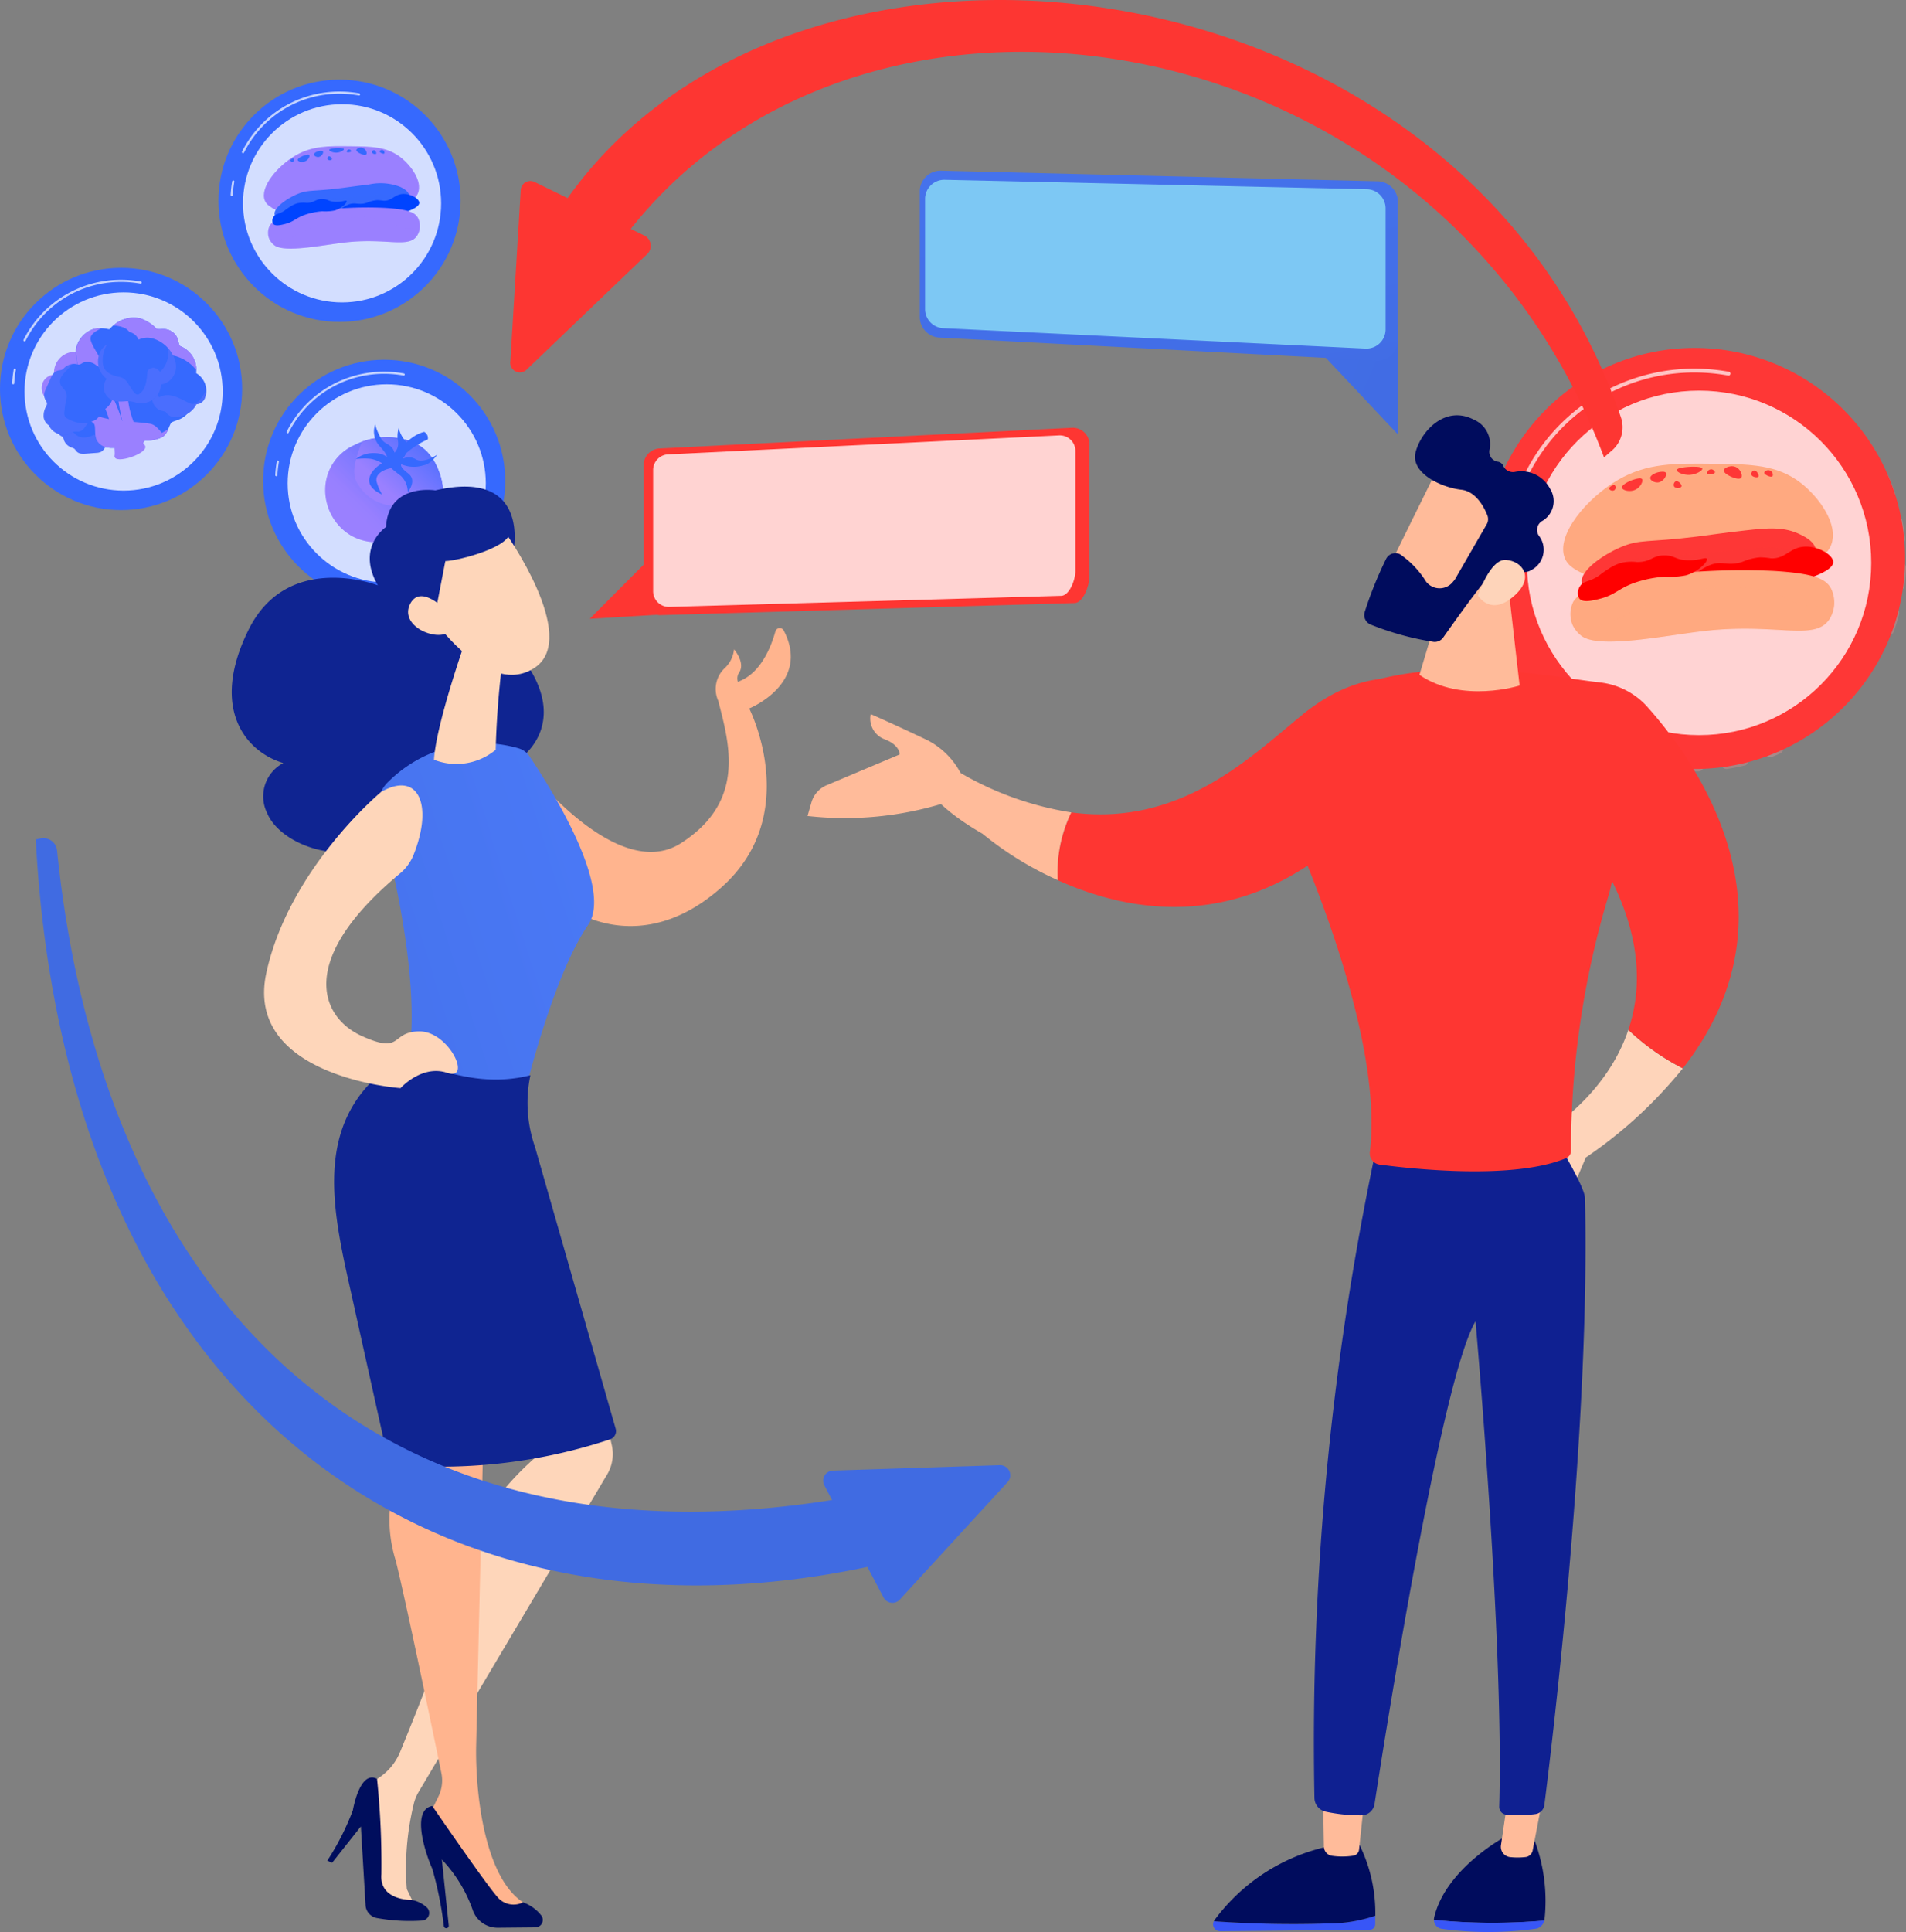 <svg xmlns="http://www.w3.org/2000/svg" xmlns:xlink="http://www.w3.org/1999/xlink" width="153.457" height="155.5" viewBox="0 0 153.457 155.5">
  <rect x="0" y="0" width="153.457" height="155.5" fill="#808080" stroke="none"/>
  <defs>
    <linearGradient id="linear-gradient" y1="0.5" x2="1" y2="0.5" gradientUnits="objectBoundingBox">
      <stop offset="0" stop-color="#febbba"/>
      <stop offset="1" stop-color="#ff928e"/>
    </linearGradient>
    <linearGradient id="linear-gradient-2" x1="0" y1="0.5" x2="1" y2="0.5" xlink:href="#linear-gradient"/>
    <linearGradient id="linear-gradient-3" x1="0" y1="0.5" x2="1" y2="0.5" xlink:href="#linear-gradient"/>
    <linearGradient id="linear-gradient-5" x1="0" y1="0.5" x2="1" y2="0.5" xlink:href="#linear-gradient"/>
    <linearGradient id="linear-gradient-6" x1="3.462" y1="-5.346" x2="2.776" y2="-3.993" gradientUnits="objectBoundingBox">
      <stop offset="0" stop-color="#ffa980"/>
      <stop offset="1" stop-color="#fe3736"/>
    </linearGradient>
    <linearGradient id="linear-gradient-7" x1="3.564" y1="-5.547" x2="2.855" y2="-4.147" xlink:href="#linear-gradient-6"/>
    <linearGradient id="linear-gradient-8" x1="-286.989" y1="0.236" x2="-287.216" y2="1.551" xlink:href="#linear-gradient-6"/>
    <linearGradient id="linear-gradient-9" x1="-318.44" y1="1.484" x2="-318.476" y2="0.181" xlink:href="#linear-gradient-6"/>
    <linearGradient id="linear-gradient-10" x1="-3774.279" y1="10.591" x2="-3774.175" y2="-1.041" xlink:href="#linear-gradient-6"/>
    <linearGradient id="linear-gradient-11" x1="-4836.817" y1="13.063" x2="-4836.684" y2="-0.573" xlink:href="#linear-gradient-6"/>
    <linearGradient id="linear-gradient-12" x1="-3034.585" y1="17.871" x2="-3034.501" y2="-0.089" xlink:href="#linear-gradient-6"/>
    <linearGradient id="linear-gradient-13" x1="-9663.915" y1="28.989" x2="-9663.647" y2="-0.607" xlink:href="#linear-gradient-6"/>
    <linearGradient id="linear-gradient-14" x1="-4284.299" y1="11.826" x2="-4284.181" y2="0.029" xlink:href="#linear-gradient-6"/>
    <linearGradient id="linear-gradient-15" x1="-10439.588" y1="21.042" x2="-10439.299" y2="-0.525" xlink:href="#linear-gradient-6"/>
    <linearGradient id="linear-gradient-16" x1="-9072.048" y1="22.199" x2="-9071.796" y2="-0.469" xlink:href="#linear-gradient-6"/>
    <linearGradient id="linear-gradient-17" x1="-11921.548" y1="22.501" x2="-11921.218" y2="-3.583" xlink:href="#linear-gradient-6"/>
    <linearGradient id="linear-gradient-18" x1="-9839.229" y1="18.92" x2="-9838.957" y2="-2.201" xlink:href="#linear-gradient-6"/>
    <linearGradient id="linear-gradient-19" x1="-330.932" y1="-0.205" x2="-330.895" y2="0.742" xlink:href="#linear-gradient-6"/>
    <linearGradient id="linear-gradient-20" x1="-339.507" y1="-0.261" x2="-339.479" y2="0.744" xlink:href="#linear-gradient-6"/>
    <linearGradient id="linear-gradient-21" x1="-265.151" y1="190.678" x2="-265.078" y2="192.542" xlink:href="#linear-gradient-6"/>
    <linearGradient id="linear-gradient-22" x1="-265.308" y1="250.487" x2="-265.234" y2="252.939" xlink:href="#linear-gradient-6"/>
    <linearGradient id="linear-gradient-23" x1="15.344" y1="-35.694" x2="10.018" y2="-22.546" gradientUnits="objectBoundingBox">
      <stop offset="0" stop-color="#ffbb9a"/>
      <stop offset="1" stop-color="#fe3632"/>
    </linearGradient>
    <linearGradient id="linear-gradient-24" x1="3.46" y1="-9.529" x2="2.302" y2="-5.602" xlink:href="#linear-gradient-23"/>
    <linearGradient id="linear-gradient-25" x1="3.96" y1="-6.328" x2="3.274" y2="-4.974" gradientUnits="objectBoundingBox">
      <stop offset="0" stop-color="#9a80ff"/>
      <stop offset="1" stop-color="#3669fe"/>
    </linearGradient>
    <linearGradient id="linear-gradient-26" x1="4.079" y1="-6.563" x2="3.369" y2="-5.163" xlink:href="#linear-gradient-25"/>
    <linearGradient id="linear-gradient-27" x1="-14.355" y1="333.375" x2="-13.358" y2="333.375" xlink:href="#linear-gradient-25"/>
    <linearGradient id="linear-gradient-28" x1="1500.629" y1="1512.272" x2="1500.731" y2="1513.728" xlink:href="#linear-gradient-25"/>
    <linearGradient id="linear-gradient-29" x1="1326.251" y1="992.237" x2="1327.486" y2="995.03" xlink:href="#linear-gradient-25"/>
    <linearGradient id="linear-gradient-30" x1="-7.598" y1="144.249" x2="-6.628" y2="144.249" xlink:href="#linear-gradient-25"/>
    <linearGradient id="linear-gradient-31" x1="1186.556" y1="1319.293" x2="1187.593" y2="1319.293" xlink:href="#linear-gradient-25"/>
    <linearGradient id="linear-gradient-32" x1="961.139" y1="580.283" x2="962.397" y2="580.283" xlink:href="#linear-gradient-25"/>
    <linearGradient id="linear-gradient-33" x1="1869.726" y1="696.685" x2="1875.867" y2="694.8" xlink:href="#linear-gradient-25"/>
    <linearGradient id="linear-gradient-34" x1="-17.352" y1="351.516" x2="-16.345" y2="351.516" xlink:href="#linear-gradient-25"/>
    <linearGradient id="linear-gradient-35" x1="1719.041" y1="1917.129" x2="1719.896" y2="1917.129" xlink:href="#linear-gradient-25"/>
    <linearGradient id="linear-gradient-36" x1="-14.202" y1="257.32" x2="-13.229" y2="257.32" xlink:href="#linear-gradient-25"/>
    <linearGradient id="linear-gradient-37" x1="2220.342" y1="981.007" x2="2221.752" y2="981.007" xlink:href="#linear-gradient-25"/>
    <linearGradient id="linear-gradient-38" x1="-12.804" y1="262.775" x2="-11.801" y2="262.775" xlink:href="#linear-gradient-25"/>
    <linearGradient id="linear-gradient-39" x1="1263.865" y1="1170.568" x2="1264.786" y2="1170.568" xlink:href="#linear-gradient-25"/>
    <linearGradient id="linear-gradient-40" x1="3202.504" y1="4495.504" x2="3202.469" y2="4499.875" xlink:href="#linear-gradient-25"/>
    <linearGradient id="linear-gradient-41" x1="3.462" y1="-5.346" x2="2.776" y2="-3.993" xlink:href="#linear-gradient-25"/>
    <linearGradient id="linear-gradient-42" x1="3.564" y1="-5.547" x2="2.855" y2="-4.147" xlink:href="#linear-gradient-25"/>
    <linearGradient id="linear-gradient-43" x1="-499.246" y1="0.236" x2="-499.473" y2="1.551" xlink:href="#linear-gradient-25"/>
    <linearGradient id="linear-gradient-44" x1="-553.793" y1="1.484" x2="-553.828" y2="0.18" xlink:href="#linear-gradient-25"/>
    <linearGradient id="linear-gradient-45" x1="-6564.637" y1="10.6" x2="-6564.533" y2="-1.042" xlink:href="#linear-gradient-25"/>
    <linearGradient id="linear-gradient-46" x1="-8406.885" y1="13.061" x2="-8406.751" y2="-0.574" xlink:href="#linear-gradient-25"/>
    <linearGradient id="linear-gradient-47" x1="-5272.824" y1="17.879" x2="-5272.74" y2="-0.088" xlink:href="#linear-gradient-25"/>
    <linearGradient id="linear-gradient-48" x1="-16761.428" y1="28.928" x2="-16761.16" y2="-0.604" xlink:href="#linear-gradient-25"/>
    <linearGradient id="linear-gradient-49" x1="-7454.887" y1="11.831" x2="-7454.768" y2="0.029" xlink:href="#linear-gradient-25"/>
    <linearGradient id="linear-gradient-50" x1="-18201.156" y1="21.025" x2="-18200.867" y2="-0.525" xlink:href="#linear-gradient-25"/>
    <linearGradient id="linear-gradient-51" x1="-15746.802" y1="22.259" x2="-15746.551" y2="-0.472" xlink:href="#linear-gradient-25"/>
    <linearGradient id="linear-gradient-52" x1="-20697.082" y1="22.514" x2="-20696.752" y2="-3.587" xlink:href="#linear-gradient-25"/>
    <linearGradient id="linear-gradient-53" x1="-17129.305" y1="18.919" x2="-17129.031" y2="-2.2" xlink:href="#linear-gradient-25"/>
    <linearGradient id="linear-gradient-54" x1="-575.529" y1="-0.205" x2="-575.493" y2="0.742" xlink:href="#linear-gradient-25"/>
    <linearGradient id="linear-gradient-55" x1="-590.349" y1="-0.261" x2="-590.321" y2="0.744" xlink:href="#linear-gradient-25"/>
    <linearGradient id="linear-gradient-56" x1="-461.372" y1="334.496" x2="-461.299" y2="336.36" xlink:href="#linear-gradient-25"/>
    <linearGradient id="linear-gradient-57" x1="-461.705" y1="439.658" x2="-461.631" y2="442.11" xlink:href="#linear-gradient-25"/>
    <linearGradient id="linear-gradient-58" x1="3.89" y1="-6.192" x2="3.205" y2="-4.838" xlink:href="#linear-gradient-25"/>
    <linearGradient id="linear-gradient-59" x1="4.007" y1="-6.422" x2="3.298" y2="-5.022" xlink:href="#linear-gradient-25"/>
    <linearGradient id="linear-gradient-60" x1="0.342" y1="0.665" x2="1.168" y2="-0.105" xlink:href="#linear-gradient-25"/>
    <linearGradient id="linear-gradient-61" x1="0.294" y1="0.71" x2="0.907" y2="0.142" xlink:href="#linear-gradient-25"/>
    <linearGradient id="linear-gradient-62" x1="0.386" y1="0.647" x2="1.092" y2="-0.008" xlink:href="#linear-gradient-25"/>
    <linearGradient id="linear-gradient-63" x1="108.558" y1="-68.536" x2="108.112" y2="-67.734" xlink:href="#linear-gradient-25"/>
    <linearGradient id="linear-gradient-64" x1="240.672" y1="-151.025" x2="240.672" y2="-148.199" xlink:href="#linear-gradient-25"/>
    <linearGradient id="linear-gradient-65" x1="1031.278" y1="-5.808" x2="1032.285" y2="-5.808" gradientUnits="objectBoundingBox">
      <stop offset="0" stop-color="#fed4ba"/>
      <stop offset="1" stop-color="#ffbb9a"/>
    </linearGradient>
    <linearGradient id="linear-gradient-66" x1="1370.492" y1="-10.649" x2="1371.495" y2="-10.649" gradientUnits="objectBoundingBox">
      <stop offset="0" stop-color="#000c5d"/>
      <stop offset="1" stop-color="#0f2091"/>
    </linearGradient>
    <linearGradient id="linear-gradient-67" x1="1392.127" y1="-93.977" x2="1388.43" y2="-67.869" gradientUnits="objectBoundingBox">
      <stop offset="0" stop-color="#5382ff"/>
      <stop offset="1" stop-color="#3856f7"/>
    </linearGradient>
    <linearGradient id="linear-gradient-68" x1="3689.72" y1="-17.656" x2="3689.204" y2="-14.445" xlink:href="#linear-gradient-65"/>
    <linearGradient id="linear-gradient-69" x1="949.508" y1="-68.473" x2="946.991" y2="-47.714" xlink:href="#linear-gradient-67"/>
    <linearGradient id="linear-gradient-70" x1="952.51" y1="-11.926" x2="953.51" y2="-11.926" xlink:href="#linear-gradient-66"/>
    <linearGradient id="linear-gradient-71" x1="3680.591" y1="-14.809" x2="3680.078" y2="-12.034" xlink:href="#linear-gradient-65"/>
    <linearGradient id="linear-gradient-72" x1="566.743" y1="-1.738" x2="564.22" y2="-0.189" xlink:href="#linear-gradient-66"/>
    <linearGradient id="linear-gradient-73" x1="301.997" y1="-13.878" x2="300.904" y2="-12.411" xlink:href="#linear-gradient-23"/>
    <linearGradient id="linear-gradient-74" x1="1531.814" y1="-9.108" x2="1530.998" y2="-5.905" xlink:href="#linear-gradient-65"/>
    <linearGradient id="linear-gradient-75" x1="843.401" y1="373.54" x2="842.32" y2="374.821" xlink:href="#linear-gradient-65"/>
    <linearGradient id="linear-gradient-76" x1="597.185" y1="247.504" x2="598.1" y2="247.504" xlink:href="#linear-gradient-66"/>
    <linearGradient id="linear-gradient-77" x1="2398.53" y1="1237.595" x2="2401.003" y2="1234.957" xlink:href="#linear-gradient-65"/>
    <linearGradient id="linear-gradient-78" x1="64.647" y1="-12.906" x2="37.144" y2="-7.162" xlink:href="#linear-gradient-23"/>
    <linearGradient id="linear-gradient-79" x1="2498.905" y1="-16.945" x2="2497.969" y2="-15.265" xlink:href="#linear-gradient-66"/>
    <linearGradient id="linear-gradient-80" x1="387.427" y1="-30.17" x2="386.028" y2="-26.951" xlink:href="#linear-gradient-23"/>
    <linearGradient id="linear-gradient-81" x1="894.697" y1="-9.083" x2="891.483" y2="-4.165" xlink:href="#linear-gradient-65"/>
    <linearGradient id="linear-gradient-82" x1="897.736" y1="-10.544" x2="894.515" y2="-4.376" xlink:href="#linear-gradient-65"/>
    <linearGradient id="linear-gradient-83" x1="-12.669" y1="-7.682" x2="1.792" y2="0.974" gradientUnits="objectBoundingBox">
      <stop offset="0" stop-color="#4f7fff"/>
      <stop offset="1" stop-color="#406be2"/>
    </linearGradient>
    <linearGradient id="linear-gradient-84" x1="-1.262" y1="-3.335" x2="1.039" y2="1.632" xlink:href="#linear-gradient-83"/>
    <linearGradient id="linear-gradient-85" x1="28.69" y1="-55.548" x2="27.597" y2="-54.346" gradientUnits="objectBoundingBox">
      <stop offset="0" stop-color="#fed6ba"/>
      <stop offset="1" stop-color="#ffb48e"/>
    </linearGradient>
    <linearGradient id="linear-gradient-86" x1="87.316" y1="-46.848" x2="86.704" y2="-46.228" gradientUnits="objectBoundingBox">
      <stop offset="0" stop-color="#000e5d"/>
      <stop offset="1" stop-color="#0f2491"/>
    </linearGradient>
    <linearGradient id="linear-gradient-87" x1="1.975" y1="-0.37" x2="-1.314" y2="1.446" xlink:href="#linear-gradient-83"/>
    <linearGradient id="linear-gradient-88" x1="385.748" y1="-139.058" x2="385.972" y2="-139.968" xlink:href="#linear-gradient-85"/>
    <linearGradient id="linear-gradient-89" x1="221.924" y1="-118.358" x2="223.133" y2="-117.194" xlink:href="#linear-gradient-85"/>
    <linearGradient id="linear-gradient-90" x1="265.673" y1="-144.634" x2="263.792" y2="-142.729" xlink:href="#linear-gradient-86"/>
    <linearGradient id="linear-gradient-91" x1="620.887" y1="-441.872" x2="624.262" y2="-437.552" xlink:href="#linear-gradient-85"/>
    <linearGradient id="linear-gradient-92" x1="1.496" y1="-1.235" x2="2.897" y2="-2.371" xlink:href="#linear-gradient-85"/>
    <linearGradient id="linear-gradient-93" x1="4.748" y1="-8.991" x2="5.743" y2="-8.991" xlink:href="#linear-gradient-86"/>
    <linearGradient id="linear-gradient-94" x1="5.55" y1="-2.314" x2="1.653" y2="-1.983" xlink:href="#linear-gradient-85"/>
    <linearGradient id="linear-gradient-95" x1="3.976" y1="-10.634" x2="4.968" y2="-10.634" xlink:href="#linear-gradient-86"/>
    <linearGradient id="linear-gradient-96" x1="2.612" y1="-3.33" x2="1.585" y2="-1.753" xlink:href="#linear-gradient-86"/>
    <linearGradient id="linear-gradient-97" x1="37.679" y1="-53.48" x2="40.649" y2="-55.657" xlink:href="#linear-gradient-85"/>
    <linearGradient id="linear-gradient-98" x1="42.635" y1="3.667" x2="41.318" y2="1.152" xlink:href="#linear-gradient-83"/>
    <linearGradient id="linear-gradient-99" x1="196.225" y1="14.724" x2="190.058" y2="1.067" xlink:href="#linear-gradient-83"/>
  </defs>
  <g id="Grupo_55483" data-name="Grupo 55483" transform="translate(1264.899 -33.52)">
    <g id="Grupo_55274" data-name="Grupo 55274" transform="translate(-1145.402 61.522)">
      <g id="Grupo_55273" data-name="Grupo 55273">
        <g id="Grupo_55268" data-name="Grupo 55268" transform="translate(10.621 0.138)" opacity="0.3">
          <path id="Trazado_104835" data-name="Trazado 104835" d="M-1162.787,74.069a.426.426,0,0,1-.257-.544c.153-.429.291-.871.408-1.314a.424.424,0,0,1,.512-.3l.008,0a.424.424,0,0,1,.3.52c-.123.465-.267.932-.429,1.383a.425.425,0,0,1-.5.27Zm.572-4.053c.055-.456.091-.916.107-1.372a.425.425,0,0,1,.44-.409.422.422,0,0,1,.41.44c-.016.48-.054.964-.114,1.444a.425.425,0,0,1-.473.369l-.049-.008A.424.424,0,0,1-1162.215,70.016Zm.034-3.606c-.048-.456-.115-.913-.2-1.362a.426.426,0,0,1,.338-.5.426.426,0,0,1,.5.337c.091.473.162.956.211,1.434a.426.426,0,0,1-.379.467.432.432,0,0,1-.144-.01A.423.423,0,0,1-1162.181,66.41Zm-.774-3.522c-.149-.433-.317-.865-.5-1.282a.426.426,0,0,1,.218-.561.425.425,0,0,1,.561.219c.194.44.369.894.526,1.35a.424.424,0,0,1-.265.539.414.414,0,0,1-.237.011A.422.422,0,0,1-1162.955,62.887Zm-1.54-3.262c-.24-.389-.5-.772-.771-1.14a.424.424,0,0,1,.088-.595.424.424,0,0,1,.595.088c.286.389.559.791.812,1.2a.424.424,0,0,1-.139.584.417.417,0,0,1-.323.051A.422.422,0,0,1-1164.5,59.626Zm-2.222-2.841c-.32-.326-.657-.643-1-.94a.425.425,0,0,1-.045-.6.425.425,0,0,1,.6-.045c.365.313.72.646,1.057.99a.426.426,0,0,1-.007.6.423.423,0,0,1-.4.109A.413.413,0,0,1-1166.718,56.784Zm-15-4.885a.425.425,0,0,1,.338-.5c.472-.09.955-.16,1.434-.208a.424.424,0,0,1,.465.379.423.423,0,0,1-.379.465c-.455.046-.913.114-1.362.2a.422.422,0,0,1-.179,0A.425.425,0,0,1-1181.719,51.9Zm12.206,2.609c-.384-.246-.784-.48-1.188-.692a.426.426,0,0,1-.177-.574.425.425,0,0,1,.574-.177c.425.224.846.468,1.25.729a.423.423,0,0,1,.128.587.425.425,0,0,1-.457.184A.46.46,0,0,1-1169.513,54.509Zm-8.522-2.98a.426.426,0,0,1,.441-.409c.48.019.966.058,1.444.117a.425.425,0,0,1,.37.475.426.426,0,0,1-.475.369c-.454-.056-.914-.094-1.372-.112a.371.371,0,0,1-.085-.011A.424.424,0,0,1-1178.035,51.528Zm5.289,1.386c-.429-.154-.872-.293-1.313-.409a.426.426,0,0,1-.3-.52.426.426,0,0,1,.512-.3l.008,0c.465.125.931.269,1.383.432a.425.425,0,0,1,.256.544.423.423,0,0,1-.5.269Z" transform="translate(1184.597 -51.119)" fill="url(#linear-gradient)"/>
          <path id="Trazado_104836" data-name="Trazado 104836" d="M-1183.2,52.729a.43.43,0,0,0,.253-.016c.2-.08.414-.155.622-.227a.425.425,0,0,0,.265-.539.425.425,0,0,0-.539-.265c-.219.075-.44.155-.656.238a.427.427,0,0,0-.243.55A.427.427,0,0,0-1183.2,52.729Z" transform="translate(1183.522 -50.795)" fill="url(#linear-gradient-2)"/>
        </g>
        <g id="Grupo_55269" data-name="Grupo 55269" transform="translate(0.025 9.63)" opacity="0.3">
          <path id="Trazado_104837" data-name="Trazado 104837" d="M-1189.013,58.513a.425.425,0,0,0,.492-.248c.085-.2.174-.406.269-.6a.427.427,0,0,0-.2-.566.424.424,0,0,0-.565.2c-.1.209-.193.424-.283.636a.425.425,0,0,0,.227.556A.338.338,0,0,0-1189.013,58.513Z" transform="translate(1190.635 -57.055)" fill="url(#linear-gradient-3)"/>
          <path id="Trazado_104838" data-name="Trazado 104838" d="M-1178.016,79.759a.424.424,0,0,1-.286-.528.423.423,0,0,1,.528-.286c.429.126.87.237,1.314.329a.427.427,0,0,1,.329.5.426.426,0,0,1-.5.329c-.193-.04-.385-.083-.574-.13C-1177.479,79.911-1177.751,79.839-1178.016,79.759Zm3.283.211a.424.424,0,0,1,.453-.393c.449.03.9.043,1.354.037a.425.425,0,0,1,.432.419.426.426,0,0,1-.419.432c-.473.006-.953-.006-1.426-.04a.341.341,0,0,1-.07-.011A.424.424,0,0,1-1174.734,79.97Zm-5.452-1.019c-.43-.2-.859-.411-1.273-.641a.425.425,0,0,1-.163-.579.425.425,0,0,1,.579-.163c.392.219.8.424,1.207.609a.424.424,0,0,1,.213.563.424.424,0,0,1-.488.237A.521.521,0,0,1-1180.186,78.952Zm9.095.964a.426.426,0,0,1,.357-.484c.445-.067.892-.155,1.329-.261a.422.422,0,0,1,.512.313.425.425,0,0,1-.313.513c-.459.11-.931.2-1.4.275a.438.438,0,0,1-.165-.008A.426.426,0,0,1-1171.091,79.916Zm-12.3-2.87c-.377-.286-.747-.59-1.1-.907a.425.425,0,0,1-.033-.6.425.425,0,0,1,.6-.034c.334.3.686.59,1.044.86a.428.428,0,0,1,.083.6.427.427,0,0,1-.44.157A.46.46,0,0,1-1183.4,77.046Zm-2.715-2.565c-.305-.361-.6-.74-.876-1.126a.425.425,0,0,1,.1-.592.423.423,0,0,1,.593.1c.261.365.541.724.833,1.068a.424.424,0,0,1-.05.6.428.428,0,0,1-.376.09A.431.431,0,0,1-1186.11,74.481Zm-2.09-3.1c-.221-.421-.427-.854-.611-1.289a.425.425,0,0,1,.225-.556.423.423,0,0,1,.556.225c.176.413.371.825.58,1.223a.425.425,0,0,1-.178.574.427.427,0,0,1-.3.037A.424.424,0,0,1-1188.2,71.385Zm-1.365-3.478c-.125-.459-.23-.926-.313-1.393a.423.423,0,0,1,.342-.492.425.425,0,0,1,.494.342c.08.441.179.886.3,1.321a.426.426,0,0,1-.3.521.43.43,0,0,1-.211,0A.424.424,0,0,1-1189.565,67.908Zm-.569-3.7c-.019-.473-.019-.951,0-1.425a.426.426,0,0,1,.443-.408.427.427,0,0,1,.406.443c-.019.451-.019.905,0,1.354a.425.425,0,0,1-.406.441.409.409,0,0,1-.118-.011A.425.425,0,0,1-1190.135,64.212Zm.257-3.726c.061-.344.134-.688.216-1.027.031-.122.061-.243.093-.365a.421.421,0,0,1,.521-.3.425.425,0,0,1,.3.52c-.031.115-.061.23-.088.347-.078.321-.149.649-.206.975a.426.426,0,0,1-.494.342l-.025,0A.425.425,0,0,1-1189.877,60.487Z" transform="translate(1190.149 -56.022)" fill="url(#linear-gradient)"/>
          <path id="Trazado_104839" data-name="Trazado 104839" d="M-1175.7,72.034a.423.423,0,0,0,.254-.018c.214-.085.432-.174.644-.267a.427.427,0,0,0,.218-.561.427.427,0,0,0-.561-.217c-.2.09-.408.174-.611.254a.426.426,0,0,0-.24.552A.427.427,0,0,0-1175.7,72.034Z" transform="translate(1198.608 -48.742)" fill="url(#linear-gradient-5)"/>
        </g>
        <g id="Grupo_55272" data-name="Grupo 55272">
          <circle id="Elipse_4204" data-name="Elipse 4204" cx="16.942" cy="16.942" r="16.942" fill="url(#linear-gradient-6)"/>
          <circle id="Elipse_4205" data-name="Elipse 4205" cx="16.378" cy="16.378" r="16.378" transform="translate(0.563 0.563)" fill="url(#linear-gradient-7)"/>
          <path id="Trazado_104840" data-name="Trazado 104840" d="M-1188.953,62.05h-.01a.155.155,0,0,1-.146-.163,15.422,15.422,0,0,1,.221-1.919.157.157,0,0,1,.181-.125.155.155,0,0,1,.125.181,15.388,15.388,0,0,0-.217,1.879A.153.153,0,0,1-1188.953,62.05Z" transform="translate(1190.797 -45.756)" fill="#fff" opacity="0.7"/>
          <path id="Trazado_104841" data-name="Trazado 104841" d="M-1187.957,60.7a.156.156,0,0,1-.07-.016.157.157,0,0,1-.069-.209,15.214,15.214,0,0,1,13.644-8.4,15.383,15.383,0,0,1,2.755.249.153.153,0,0,1,.125.179.152.152,0,0,1-.179.125,15.091,15.091,0,0,0-2.7-.243,14.9,14.9,0,0,0-13.367,8.231A.157.157,0,0,1-1187.957,60.7Z" transform="translate(1191.393 -50.408)" fill="#fff" opacity="0.7"/>
          <circle id="Elipse_4206" data-name="Elipse 4206" cx="13.862" cy="13.862" r="13.862" transform="translate(3.436 3.436)" fill="#fff" opacity="0.78"/>
          <g id="Grupo_55271" data-name="Grupo 55271" transform="translate(6.355 9.309)">
            <path id="Trazado_104842" data-name="Trazado 104842" d="M-1183.483,66.094c-1.682-.544-2.314-.991-2.575-1.636-.745-1.853,1.78-4.848,4.31-6.309,2.326-1.345,4.536-1.319,7.635-1.284,3,.034,5.158.059,7.082,1.564,1.444,1.13,3.046,3.323,2.423,4.96-.355.927-1.326,1.417-3.587,2.08C-1177.034,68.059-1182.321,66.47-1183.483,66.094Z" transform="translate(1186.19 -56.854)" fill="url(#linear-gradient-8)"/>
            <path id="Trazado_104843" data-name="Trazado 104843" d="M-1180.243,60.681c-4.391.437-5.376,1.8-5.286,3.028a8.883,8.883,0,0,0,1.654.678c1.162.376,6.448,1.965,15.287-.625a13.205,13.205,0,0,0,2.421-.894C-1164.519,58.1-1172.729,59.932-1180.243,60.681Z" transform="translate(1186.583 -55.147)" fill="url(#linear-gradient-9)"/>
            <path id="Trazado_104844" data-name="Trazado 104844" d="M-1182.221,57.679c-.443.123-1.057.448-1.007.678.047.213.66.371,1.1.149.392-.2.638-.686.518-.846C-1181.7,57.532-1182.018,57.621-1182.221,57.679Z" transform="translate(1187.962 -56.411)" fill="url(#linear-gradient-10)"/>
            <path id="Trazado_104845" data-name="Trazado 104845" d="M-1181.037,57.281c-.339.048-.787.267-.769.5.015.193.349.376.635.345.434-.046.74-.584.635-.769C-1180.615,57.221-1180.923,57.265-1181.037,57.281Z" transform="translate(1188.816 -56.61)" fill="url(#linear-gradient-11)"/>
            <path id="Trazado_104846" data-name="Trazado 104846" d="M-1179.568,57.029c-.2.016-.888.075-.9.249s.534.424,1.071.387c.515-.035,1.017-.345.985-.5C-1178.453,56.978-1179.225,57-1179.568,57.029Z" transform="translate(1189.615 -56.761)" fill="url(#linear-gradient-12)"/>
            <path id="Trazado_104847" data-name="Trazado 104847" d="M-1178.577,57.143c-.232-.026-.406.237-.366.326.056.126.6.078.638-.074C-1178.281,57.307-1178.42,57.16-1178.577,57.143Z" transform="translate(1190.527 -56.683)" fill="url(#linear-gradient-13)"/>
            <path id="Trazado_104848" data-name="Trazado 104848" d="M-1177.007,57.12c-.44-.305-1.068-.021-1.1.192-.04.312,1.161.867,1.4.616C-1176.561,57.782-1176.7,57.334-1177.007,57.12Z" transform="translate(1191.033 -56.775)" fill="url(#linear-gradient-14)"/>
            <path id="Trazado_104849" data-name="Trazado 104849" d="M-1176.488,57.2a.3.3,0,0,0-.232.307c.038.217.494.3.577.193S-1176.269,57.178-1176.488,57.2Z" transform="translate(1191.861 -56.647)" fill="url(#linear-gradient-15)"/>
            <path id="Trazado_104850" data-name="Trazado 104850" d="M-1175.6,57.213c-.217-.093-.456.064-.462.173-.008.171.536.409.654.289C-1175.329,57.595-1175.375,57.307-1175.6,57.213Z" transform="translate(1192.257 -56.657)" fill="url(#linear-gradient-16)"/>
            <path id="Trazado_104851" data-name="Trazado 104851" d="M-1183.874,58.225c-.021-.136.339-.358.462-.27a.277.277,0,0,1-.038.385A.3.3,0,0,1-1183.874,58.225Z" transform="translate(1187.577 -56.207)" fill="url(#linear-gradient-17)"/>
            <path id="Trazado_104852" data-name="Trazado 104852" d="M-1180.458,57.747a.33.33,0,0,0-.134.422.411.411,0,0,0,.6,0C-1179.938,58.023-1180.257,57.673-1180.458,57.747Z" transform="translate(1189.524 -56.326)" fill="url(#linear-gradient-18)"/>
            <path id="Trazado_104853" data-name="Trazado 104853" d="M-1183.469,65.413c-.643-.13-1.623-.353-1.767-.932-.216-.871,1.556-2.186,3.12-2.856s2.136-.357,6.127-.852c1.21-.15,1.94-.275,3.882-.494,1.887-.213,3.161-.313,4.458.329.411.2,1.148.582,1.233,1.207.1.742-.777,1.418-1.194,1.733C-1171,66.1-1178.243,66.465-1183.469,65.413Z" transform="translate(1186.75 -54.9)" fill="url(#linear-gradient-19)"/>
            <path id="Trazado_104854" data-name="Trazado 104854" d="M-1183.217,64.833c-.627-.093-1.583-.251-1.722-.662-.211-.619,1.517-1.551,3.04-2.026s2.084-.253,5.974-.6c1.18-.106,1.89-.2,3.785-.35a9.955,9.955,0,0,1,4.344.233c.4.144,1.121.413,1.2.855.1.528-.756,1.007-1.164,1.231C-1171.064,65.321-1178.123,65.579-1183.217,64.833Z" transform="translate(1186.928 -54.326)" opacity="0.3" fill="url(#linear-gradient-20)" style="mix-blend-mode: multiply;isolation: isolate"/>
            <path id="Trazado_104855" data-name="Trazado 104855" d="M-1179.526,63.491c-.043-.4.841-.838,1.172-.972,1-.4,1.349.133,2.595-.257a4.539,4.539,0,0,1,1.422-.365,5.54,5.54,0,0,1,.865.077c1.082.069,1.463-.716,2.422-.9,1.182-.23,2.6.571,2.614,1.191.013.576-1.186,1.036-1.93,1.314C-1174.48,65.112-1179.429,64.415-1179.526,63.491Z" transform="translate(1190.18 -54.354)" fill="red"/>
            <path id="Trazado_104856" data-name="Trazado 104856" d="M-1184.923,67.514a2.449,2.449,0,0,1-.718-.871,2.246,2.246,0,0,1,.059-1.908,3,3,0,0,1,2.141-1.247,50.062,50.062,0,0,1,7.024-1.086,54.811,54.811,0,0,1,7.05-.118c3.06.2,4.071.59,4.515,1.382a2.546,2.546,0,0,1-.1,2.472c-1.167,1.834-4.188.326-9.936.958C-1178.067,67.444-1183.462,68.6-1184.923,67.514Z" transform="translate(1186.408 -53.644)" fill="url(#linear-gradient-21)"/>
            <path id="Trazado_104857" data-name="Trazado 104857" d="M-1182.729,62.4a10.08,10.08,0,0,0-1.033.71c-.855.558-1.214.379-1.5.825a.952.952,0,0,0-.077,1c.27.349.983.192,1.5.07,1.412-.326,1.594-.852,2.974-1.337a9.627,9.627,0,0,1,2.4-.483,6.58,6.58,0,0,0,1.749-.115c1.015-.312,1.76-1.118,1.653-1.326-.085-.163-.62.166-1.615.115-.929-.048-.948-.361-1.73-.385-1.063-.03-1.1.547-2.29.531a3.675,3.675,0,0,0-1.349.091A3.763,3.763,0,0,0-1182.729,62.4Z" transform="translate(1186.633 -54.086)" fill="red"/>
            <g id="Grupo_55270" data-name="Grupo 55270" transform="translate(0.595 9.95)" opacity="0.3" style="mix-blend-mode: multiply;isolation: isolate">
              <path id="Trazado_104858" data-name="Trazado 104858" d="M-1166.5,64.6a4.632,4.632,0,0,1-1.912-.633c-2.736-1.458-7.5-.948-10.595.216-2.72,1.022-3.625,2.344-5.457,1.908a3.872,3.872,0,0,1-1.358-.636,2.172,2.172,0,0,0,.173.668,2.45,2.45,0,0,0,.718.871c1.461,1.084,6.856-.07,10.035-.419,5.748-.632,8.769.876,9.936-.958a2.529,2.529,0,0,0,.373-1.286A4.494,4.494,0,0,1-1166.5,64.6Z" transform="translate(1185.818 -63.077)" fill="url(#linear-gradient-22)"/>
            </g>
          </g>
        </g>
      </g>
    </g>
    <g id="Grupo_55275" data-name="Grupo 55275" transform="translate(-1217.417 67.938)">
      <path id="Trazado_104859" data-name="Trazado 104859" d="M-1230.713,61.846l-4.49,4.506,7.8-.467Z" transform="translate(1235.203 -50.972)" fill="url(#linear-gradient-23)"/>
      <path id="Trazado_104860" data-name="Trazado 104860" d="M-1197.817,69.159l-33.367.974a1.36,1.36,0,0,1-1.308-1.407v-10.6a1.366,1.366,0,0,1,1.247-1.405l33.285-1.671a1.354,1.354,0,0,1,1.367,1.405V66.976C-1196.592,67.753-1197.1,69.159-1197.817,69.159Z" transform="translate(1236.827 -55.045)" fill="url(#linear-gradient-24)"/>
      <path id="Trazado_104861" data-name="Trazado 104861" d="M-1199.179,68.347l-31.594.892a1.264,1.264,0,0,1-1.238-1.289v-9.7a1.266,1.266,0,0,1,1.18-1.286l31.517-1.529a1.26,1.26,0,0,1,1.3,1.286V66.35C-1198.018,67.062-1198.5,68.347-1199.179,68.347Z" transform="translate(1237.115 -54.814)" fill="#fff" opacity="0.78"/>
    </g>
    <g id="Grupo_55279" data-name="Grupo 55279" transform="translate(-1264.899 55.074)">
      <circle id="Elipse_4207" data-name="Elipse 4207" cx="9.748" cy="9.748" r="9.748" fill="url(#linear-gradient-25)"/>
      <circle id="Elipse_4208" data-name="Elipse 4208" cx="9.424" cy="9.424" r="9.424" transform="translate(0.324 0.324)" fill="url(#linear-gradient-26)"/>
      <path id="Trazado_104862" data-name="Trazado 104862" d="M-1264.2,53.341h0a.09.09,0,0,1-.085-.094,8.817,8.817,0,0,1,.128-1.1.09.09,0,0,1,.1-.072.091.091,0,0,1,.072.1,8.463,8.463,0,0,0-.125,1.082A.092.092,0,0,1-1264.2,53.341Z" transform="translate(1265.262 -43.964)" fill="#fff" opacity="0.7"/>
      <path id="Trazado_104863" data-name="Trazado 104863" d="M-1263.628,52.563a.087.087,0,0,1-.04-.01.089.089,0,0,1-.04-.12,8.752,8.752,0,0,1,7.851-4.834,8.888,8.888,0,0,1,1.585.142.089.089,0,0,1,.072.1.087.087,0,0,1-.1.072,8.678,8.678,0,0,0-1.553-.139,8.575,8.575,0,0,0-7.691,4.735A.089.089,0,0,1-1263.628,52.563Z" transform="translate(1265.606 -46.641)" fill="#fff" opacity="0.7"/>
      <circle id="Elipse_4209" data-name="Elipse 4209" cx="7.976" cy="7.976" r="7.976" transform="translate(1.977 1.977)" fill="#fff" opacity="0.78"/>
      <g id="Grupo_55278" data-name="Grupo 55278" transform="translate(3.356 4.003)">
        <path id="Trazado_104864" data-name="Trazado 104864" d="M-1261.884,54.861a2.621,2.621,0,0,0-.168.838.985.985,0,0,0,.187.772.824.824,0,0,0,.141.128.905.905,0,0,1,.179.118c.077.086.085.238.138.341a1.032,1.032,0,0,0,.608.51.58.58,0,0,1,.185.08,1.048,1.048,0,0,1,.146.177.607.607,0,0,0,.345.209,1.376,1.376,0,0,0,.4.014l.467-.034c.153-.013.308-.021.464-.037a.87.87,0,0,0,.368-.1.885.885,0,0,0,.264-.3.442.442,0,0,1,.134-.147.439.439,0,0,1,.192-.034,1.306,1.306,0,0,0,.739-.2.786.786,0,0,0,.338-.585c0-.021,0-.042,0-.062a.115.115,0,0,0,.067-.05,1.165,1.165,0,0,0-.134-1.358,2.042,2.042,0,0,0-.315-.246.9.9,0,0,1-.2-.315.687.687,0,0,0-.625-.286.576.576,0,0,1-.317-.088c-.11-.078-.2-.182-.307-.261a.652.652,0,0,0-.374-.134,2.824,2.824,0,0,1-.368.006,1.652,1.652,0,0,1-.376-.171,1.381,1.381,0,0,0-.357-.1,1.3,1.3,0,0,0-.764.118.808.808,0,0,0-.317.27.843.843,0,0,0-.086.19.312.312,0,0,1-.086.158,1.83,1.83,0,0,1-.181.107.835.835,0,0,0-.158.131A1.077,1.077,0,0,0-1261.884,54.861Z" transform="translate(1263.243 -47.094)" fill="url(#linear-gradient-27)"/>
        <path id="Trazado_104865" data-name="Trazado 104865" d="M-1261.473,54.051c.134.483.32.956.449,1.441a1.8,1.8,0,0,0,.515.7,1.017,1.017,0,0,0,.863.224c.6-.082,1.055-.512,1.695-.446a3.19,3.19,0,0,1,1.186.35.8.8,0,0,1-.336.558,1.306,1.306,0,0,1-.739.2.439.439,0,0,0-.192.034.442.442,0,0,0-.134.147.885.885,0,0,1-.264.3.87.87,0,0,1-.368.1c-.155.016-.31.024-.464.037l-.467.034a1.376,1.376,0,0,1-.4-.014.607.607,0,0,1-.345-.209.989.989,0,0,0-.146-.177.58.58,0,0,0-.185-.08,1.032,1.032,0,0,1-.608-.51c-.053-.1-.061-.254-.138-.341a.905.905,0,0,0-.179-.118.824.824,0,0,1-.141-.128.985.985,0,0,1-.187-.772,2.621,2.621,0,0,1,.168-.838,1.077,1.077,0,0,1,.224-.347.835.835,0,0,1,.158-.131Z" transform="translate(1263.243 -46.78)" opacity="0.2" fill="url(#linear-gradient-28)" style="mix-blend-mode: multiply;isolation: isolate"/>
        <path id="Trazado_104866" data-name="Trazado 104866" d="M-1257.079,53.585a1.6,1.6,0,0,0-.795-.724.938.938,0,0,0-.136-1.055,1.378,1.378,0,0,0-1.334-.352,1.69,1.69,0,0,0-1.143-.192,1.68,1.68,0,0,0-1.311,1.8,1.074,1.074,0,0,0-.872.555,1.141,1.141,0,0,0,.142,1.263,6.571,6.571,0,0,0,.486.5,2.335,2.335,0,0,1,.39.609,1.588,1.588,0,0,0,1.144.836,1.552,1.552,0,0,0,1.214-.336,1.264,1.264,0,0,0,.854.309,1.465,1.465,0,0,0,1.132-.552A2.573,2.573,0,0,0-1257.079,53.585Z" transform="translate(1262.8 -48.468)" fill="url(#linear-gradient-29)"/>
        <g id="Grupo_55276" data-name="Grupo 55276" transform="translate(1.934)">
          <path id="Trazado_104867" data-name="Trazado 104867" d="M-1255.108,59.394a2.618,2.618,0,0,0,1.325-.289c.433-.275.529-1,.713-1.15s.636-.184.988-.464a1.442,1.442,0,0,0,.593-1.537c-.086-.206-.387-.574-.28-.827a1.472,1.472,0,0,0,.67-1.081,2.042,2.042,0,0,0-1.27-2.24c-.216-.2-.062-.748-.651-1.159s-1.087-.086-1.293-.277a3.181,3.181,0,0,0-1.276-.8,2.436,2.436,0,0,0-2,.435,2.56,2.56,0,0,0-.411.365c-.051.056-.067.077-.141.064-.089-.014-.173-.035-.262-.045a2.381,2.381,0,0,0-1.022.062,2.147,2.147,0,0,0-1.295,1.4c-.158.552.182,1.681.086,1.836s-.8.574-.919,1.252a2.206,2.206,0,0,0,.8,2.2c.305.24,1.2.664,1.41.886s-.013,1.007.3,1.447c.339.478.809.555,1.5.513.374-.022.576.07.919-.107a1.2,1.2,0,0,0,1.135-.123C-1255.325,59.656-1255.344,59.376-1255.108,59.394Z" transform="translate(1261.59 -49.503)" fill="url(#linear-gradient-30)"/>
        </g>
        <g id="Grupo_55277" data-name="Grupo 55277" transform="translate(1.934)">
          <path id="Trazado_104868" data-name="Trazado 104868" d="M-1254.044,52.648c-.864-.325-1.673.277-2.525.2s-.809-1.209-1.143-1.869a1.22,1.22,0,0,0-.484-.593,2.158,2.158,0,0,0-1-.238,2,2,0,0,1,.182-.144,2.436,2.436,0,0,1,2-.435,3.179,3.179,0,0,1,1.276.8c.206.19.705-.133,1.293.277s.435.961.651,1.159a2.02,2.02,0,0,1,1.292,1.93l-.043-.051A3.263,3.263,0,0,0-1254.044,52.648Z" transform="translate(1263.023 -49.503)" fill="url(#linear-gradient-31)"/>
          <path id="Trazado_104869" data-name="Trazado 104869" d="M-1259.42,50.127a1.941,1.941,0,0,1,.707-.086c-.416.219-1,.5-.859.975.23.79.942,1.412.988,2.294.038.939-.955,1.3-1.738,1.476a.429.429,0,0,0-.315.548,2.082,2.082,0,0,0,1.164,1.6c1.482.662,3.049.544,4.642.788.424.054.72.437.984.744.177-.1.35-.2.52-.313a1.347,1.347,0,0,1-.454.632,2.618,2.618,0,0,1-1.325.289c-.237-.018-.218.262-.373.358a1.2,1.2,0,0,1-1.135.123c-.344.177-.545.085-.919.107-.691.042-1.161-.035-1.5-.513-.312-.44-.086-1.226-.3-1.447s-1.1-.646-1.41-.886a2.206,2.206,0,0,1-.8-2.2c.122-.678.822-1.1.919-1.252s-.245-1.284-.086-1.836A2.147,2.147,0,0,1-1259.42,50.127Z" transform="translate(1261.59 -49.183)" fill="url(#linear-gradient-32)"/>
        </g>
        <path id="Trazado_104870" data-name="Trazado 104870" d="M-1260.246,53.739a10.034,10.034,0,0,1,1.81,5.777l2.422-.863c-2.179-3.991-1.194-5.224-.9-6.66,0,0-.1-.387-.312-.014a6.111,6.111,0,0,0-.453,2.015c-.465-1.172-.16-2.039-.339-2.365-.062-.11-.294-.134-.294-.134a18.282,18.282,0,0,0,.538,5.371,15.259,15.259,0,0,0-1.6-3.612c-.131-.139-.265-.03-.195.24a7.955,7.955,0,0,1,.531,1.356c-.595-.8-.683-.977-.9-1.249S-1260.311,53.472-1260.246,53.739Z" transform="translate(1264.321 -48.311)" fill="url(#linear-gradient-33)"/>
        <path id="Trazado_104871" data-name="Trazado 104871" d="M-1253.573,55.087a.781.781,0,0,0,.689-.515,1.615,1.615,0,0,0,0-1.142,1.679,1.679,0,0,0-1.581-1.084.686.686,0,0,0-.449-.484.639.639,0,0,0-.572.1,1.273,1.273,0,0,0-.355-.045.689.689,0,0,0-.649.489,1.177,1.177,0,0,0-.836.87,1,1,0,0,0,.054.838c.069.1.181.147.161.278a1.249,1.249,0,0,0-.008.377,1.116,1.116,0,0,0,.377.649.993.993,0,0,0,.285.171,3.444,3.444,0,0,1,.384.09c.061.034.109.118.155.169a.834.834,0,0,0,.149.131.873.873,0,0,0,.34.133,1.452,1.452,0,0,0,.7-.088A1.814,1.814,0,0,0-1253.573,55.087Z" transform="translate(1266.035 -48.108)" fill="url(#linear-gradient-34)"/>
        <path id="Trazado_104872" data-name="Trazado 104872" d="M-1256.813,53.653c.082.141.2.385.286.339.849-.453,1.672.182,2.437.51.451.185.811-.272,1.024-.59a2.763,2.763,0,0,0,.281-.492,1.458,1.458,0,0,1-.1.635.781.781,0,0,1-.691.515,1.808,1.808,0,0,1-1.16.937,1.452,1.452,0,0,1-.7.088.873.873,0,0,1-.34-.133.834.834,0,0,1-.149-.131c-.046-.051-.094-.136-.155-.169a3.443,3.443,0,0,0-.384-.09.993.993,0,0,1-.285-.171,1.116,1.116,0,0,1-.377-.649,1.249,1.249,0,0,1,.008-.377c.019-.131-.093-.174-.161-.278a1,1,0,0,1-.054-.838l.019-.061C-1257.148,53.012-1257,53.333-1256.813,53.653Z" transform="translate(1266.035 -47.591)" opacity="0.2" fill="url(#linear-gradient-35)" style="mix-blend-mode: multiply;isolation: isolate"/>
        <path id="Trazado_104873" data-name="Trazado 104873" d="M-1257.732,52.615a3.026,3.026,0,0,0-.755-.627,1.125,1.125,0,0,0-.883-.233.912.912,0,0,0-.2.072,1.026,1.026,0,0,1-.217.117c-.13.03-.288-.045-.421-.046a1.185,1.185,0,0,0-.846.334.647.647,0,0,1-.181.142,1.091,1.091,0,0,1-.259.051.693.693,0,0,0-.4.233,1.526,1.526,0,0,0-.232.392c-.075.163-.147.326-.221.489s-.149.325-.217.488a.991.991,0,0,0-.094.429,1.023,1.023,0,0,0,.158.432.48.48,0,0,1,.075.216.518.518,0,0,1-.072.213,1.516,1.516,0,0,0-.2.855.911.911,0,0,0,.406.66c.021.013.042.024.062.035a.137.137,0,0,0,.014.1,1.338,1.338,0,0,0,1.444.606,2.335,2.335,0,0,0,.42-.184,1.036,1.036,0,0,1,.427-.03c.315-.01.477-.233.632-.475a.678.678,0,0,1,.261-.272c.139-.069.292-.1.432-.168a.754.754,0,0,0,.339-.3,3.194,3.194,0,0,1,.195-.376,1.888,1.888,0,0,1,.377-.285,1.586,1.586,0,0,0,.3-.305,1.493,1.493,0,0,0,.3-.835.915.915,0,0,0-.1-.468.923.923,0,0,0-.144-.19.345.345,0,0,1-.112-.174,1.935,1.935,0,0,1-.01-.241,1.029,1.029,0,0,0-.046-.232A1.276,1.276,0,0,0-1257.732,52.615Z" transform="translate(1262.857 -48.169)" fill="url(#linear-gradient-36)"/>
        <path id="Trazado_104874" data-name="Trazado 104874" d="M-1261.5,52.358a1.091,1.091,0,0,0,.259-.051.647.647,0,0,0,.181-.142,1.192,1.192,0,0,1,.656-.323l-.077.078a.68.68,0,0,0-.107.16c-.352.4-.923.817-.772,1.338.066.281.387.465.467.734.152.393-.088.809-.1,1.225-.022.3-.15.627.155.823a2.733,2.733,0,0,0,1.709.4.9.9,0,0,0-.167.209c-.155.241-.317.465-.632.475a1.036,1.036,0,0,0-.427.03,2.334,2.334,0,0,1-.42.184,1.338,1.338,0,0,1-1.444-.606.137.137,0,0,1-.014-.1c-.021-.011-.042-.022-.062-.035a.911.911,0,0,1-.406-.66,1.516,1.516,0,0,1,.2-.855.518.518,0,0,0,.072-.213.48.48,0,0,0-.075-.216,1.023,1.023,0,0,1-.158-.432.991.991,0,0,1,.094-.429c.069-.163.145-.325.217-.488s.146-.326.221-.489a1.526,1.526,0,0,1,.232-.392A.692.692,0,0,1-1261.5,52.358Z" transform="translate(1262.857 -48.103)" opacity="0.2" fill="url(#linear-gradient-37)" style="mix-blend-mode: multiply;isolation: isolate"/>
        <path id="Trazado_104875" data-name="Trazado 104875" d="M-1255.593,50.74a1.652,1.652,0,0,0-1.108.11.965.965,0,0,0-.9-.625,1.423,1.423,0,0,0-1.193.782,1.761,1.761,0,0,0-.938.747,1.739,1.739,0,0,0,.478,2.253,1.112,1.112,0,0,0-.176,1.054,1.182,1.182,0,0,0,1.07.766,6.856,6.856,0,0,0,.724-.027,2.465,2.465,0,0,1,.737.122,1.641,1.641,0,0,0,1.434-.3,1.611,1.611,0,0,0,.582-1.166,1.309,1.309,0,0,0,.827-.443,1.514,1.514,0,0,0,.358-1.25A2.662,2.662,0,0,0-1255.593,50.74Z" transform="translate(1264.496 -49.071)" fill="url(#linear-gradient-38)"/>
        <path id="Trazado_104876" data-name="Trazado 104876" d="M-1259.557,52.5c.107.632.752.871,1.327.987.675.115.791.891,1.255,1.324a.257.257,0,0,0,.323.054c.566-.389.6-1.074.662-1.712,0-.257.236-.387.5-.411a.7.7,0,0,1,.518.339,1.968,1.968,0,0,0,.593-1.98,2.452,2.452,0,0,1,.678,1.292,1.514,1.514,0,0,1-.358,1.25,1.309,1.309,0,0,1-.827.443,1.611,1.611,0,0,1-.582,1.166,1.641,1.641,0,0,1-1.434.3,2.465,2.465,0,0,0-.737-.122,6.856,6.856,0,0,1-.724.027,1.182,1.182,0,0,1-1.07-.766,1.112,1.112,0,0,1,.176-1.054,1.739,1.739,0,0,1-.478-2.253,1.7,1.7,0,0,1,.537-.552A2.381,2.381,0,0,0-1259.557,52.5Z" transform="translate(1264.496 -48.705)" opacity="0.2" fill="url(#linear-gradient-39)" style="mix-blend-mode: multiply;isolation: isolate"/>
        <path id="Trazado_104877" data-name="Trazado 104877" d="M-1256.7,55.968c-.245-.315-2.328.107-2.424.863S-1256.22,56.59-1256.7,55.968Z" transform="translate(1264.999 -45.694)" fill="url(#linear-gradient-40)"/>
      </g>
    </g>
    <g id="Grupo_55282" data-name="Grupo 55282" transform="translate(-1247.311 39.929)">
      <circle id="Elipse_4210" data-name="Elipse 4210" cx="9.748" cy="9.748" r="9.748" fill="url(#linear-gradient-41)"/>
      <circle id="Elipse_4211" data-name="Elipse 4211" cx="9.424" cy="9.424" r="9.424" transform="translate(0.324 0.324)" fill="url(#linear-gradient-42)"/>
      <path id="Trazado_104878" data-name="Trazado 104878" d="M-1253.2,43.869h0a.092.092,0,0,1-.085-.094,9.124,9.124,0,0,1,.128-1.1.091.091,0,0,1,.1-.072.09.09,0,0,1,.072.1,8.828,8.828,0,0,0-.125,1.083A.091.091,0,0,1-1253.2,43.869Z" transform="translate(1254.263 -34.492)" fill="#fff" opacity="0.7"/>
      <path id="Trazado_104879" data-name="Trazado 104879" d="M-1252.63,43.091a.091.091,0,0,1-.04-.01.089.089,0,0,1-.038-.12,8.749,8.749,0,0,1,7.849-4.834,8.907,8.907,0,0,1,1.586.142.091.091,0,0,1,.072.1.089.089,0,0,1-.1.072,8.71,8.71,0,0,0-1.554-.139,8.575,8.575,0,0,0-7.691,4.735A.088.088,0,0,1-1252.63,43.091Z" transform="translate(1254.606 -37.169)" fill="#fff" opacity="0.7"/>
      <circle id="Elipse_4212" data-name="Elipse 4212" cx="7.976" cy="7.976" r="7.976" transform="translate(1.977 1.977)" fill="#fff" opacity="0.78"/>
      <g id="Grupo_55281" data-name="Grupo 55281" transform="translate(3.657 5.356)">
        <path id="Trazado_104880" data-name="Trazado 104880" d="M-1250.055,46.194c-.967-.313-1.332-.571-1.481-.942-.43-1.067,1.023-2.79,2.478-3.63,1.339-.774,2.61-.76,4.394-.739,1.728.019,2.968.034,4.074.9.83.651,1.752,1.912,1.393,2.854-.2.534-.763.815-2.063,1.2C-1246.345,47.325-1249.386,46.41-1250.055,46.194Z" transform="translate(1251.612 -40.878)" fill="url(#linear-gradient-43)"/>
        <path id="Trazado_104881" data-name="Trazado 104881" d="M-1248.19,43.079c-2.526.251-3.092,1.035-3.043,1.741a5.114,5.114,0,0,0,.953.392c.668.216,3.71,1.13,8.8-.36a7.649,7.649,0,0,0,1.393-.515C-1239.143,41.6-1243.868,42.649-1248.19,43.079Z" transform="translate(1251.837 -39.896)" fill="url(#linear-gradient-44)"/>
        <path id="Trazado_104882" data-name="Trazado 104882" d="M-1249.329,41.352c-.256.07-.608.257-.579.39s.379.213.633.085c.225-.114.368-.395.3-.486C-1249.03,41.268-1249.212,41.319-1249.329,41.352Z" transform="translate(1252.632 -40.623)" fill="url(#linear-gradient-45)"/>
        <path id="Trazado_104883" data-name="Trazado 104883" d="M-1248.647,41.123c-.2.029-.453.154-.443.288.008.112.2.217.364.2.251-.027.427-.336.366-.443C-1248.406,41.089-1248.583,41.115-1248.647,41.123Z" transform="translate(1253.122 -40.738)" fill="url(#linear-gradient-46)"/>
        <path id="Trazado_104884" data-name="Trazado 104884" d="M-1247.8,40.978c-.115.01-.51.045-.52.144s.307.243.617.222.585-.2.566-.289S-1247.606,40.961-1247.8,40.978Z" transform="translate(1253.583 -40.825)" fill="url(#linear-gradient-47)"/>
        <path id="Trazado_104885" data-name="Trazado 104885" d="M-1247.232,41.043c-.134-.014-.233.136-.211.189.032.072.344.045.368-.043C-1247.061,41.139-1247.141,41.055-1247.232,41.043Z" transform="translate(1254.107 -40.78)" fill="url(#linear-gradient-48)"/>
        <path id="Trazado_104886" data-name="Trazado 104886" d="M-1246.329,41.031c-.254-.176-.615-.013-.63.11-.024.179.668.5.806.353C-1246.073,41.411-1246.151,41.154-1246.329,41.031Z" transform="translate(1254.399 -40.833)" fill="url(#linear-gradient-49)"/>
        <path id="Trazado_104887" data-name="Trazado 104887" d="M-1246.031,41.078a.169.169,0,0,0-.133.177c.022.125.283.174.331.11S-1245.9,41.064-1246.031,41.078Z" transform="translate(1254.874 -40.759)" fill="url(#linear-gradient-50)"/>
        <path id="Trazado_104888" data-name="Trazado 104888" d="M-1245.519,41.084c-.125-.053-.262.037-.265.1,0,.1.309.235.377.166C-1245.364,41.3-1245.391,41.138-1245.519,41.084Z" transform="translate(1255.103 -40.764)" fill="url(#linear-gradient-51)"/>
        <path id="Trazado_104889" data-name="Trazado 104889" d="M-1250.28,41.666c-.011-.078.2-.206.266-.155a.157.157,0,0,1-.021.221A.171.171,0,0,1-1250.28,41.666Z" transform="translate(1252.41 -40.506)" fill="url(#linear-gradient-52)"/>
        <path id="Trazado_104890" data-name="Trazado 104890" d="M-1248.314,41.391a.189.189,0,0,0-.077.243.236.236,0,0,0,.342,0C-1248.015,41.551-1248.2,41.348-1248.314,41.391Z" transform="translate(1253.53 -40.574)" fill="url(#linear-gradient-53)"/>
        <path id="Trazado_104891" data-name="Trazado 104891" d="M-1250.048,45.8c-.369-.075-.934-.2-1.016-.537-.125-.5.9-1.257,1.794-1.642s1.229-.206,3.526-.491c.7-.086,1.116-.158,2.234-.285a4.336,4.336,0,0,1,2.565.19c.237.117.66.334.71.694.057.427-.448.815-.687,1C-1242.873,46.2-1247.04,46.407-1250.048,45.8Z" transform="translate(1251.935 -39.754)" fill="url(#linear-gradient-54)"/>
        <path id="Trazado_104892" data-name="Trazado 104892" d="M-1249.9,45.469c-.361-.053-.91-.146-.991-.381-.122-.357.873-.892,1.749-1.166a17.511,17.511,0,0,1,3.438-.349c.678-.061,1.087-.112,2.176-.2a5.735,5.735,0,0,1,2.5.134c.23.083.645.238.692.492.056.3-.436.579-.67.708C-1242.91,45.75-1246.971,45.9-1249.9,45.469Z" transform="translate(1252.036 -39.423)" opacity="0.3" fill="url(#linear-gradient-55)" style="mix-blend-mode: multiply;isolation: isolate"/>
        <path id="Trazado_104893" data-name="Trazado 104893" d="M-1247.779,44.7c-.024-.232.485-.483.675-.56.573-.233.777.077,1.494-.149a2.63,2.63,0,0,1,.819-.209,3.139,3.139,0,0,1,.5.045c.622.04.841-.413,1.393-.52.681-.133,1.5.328,1.5.684.008.333-.683.6-1.11.756C-1244.875,45.629-1247.723,45.227-1247.779,44.7Z" transform="translate(1253.907 -39.439)" fill="#04f"/>
        <path id="Trazado_104894" data-name="Trazado 104894" d="M-1250.884,47.011a1.406,1.406,0,0,1-.413-.5,1.3,1.3,0,0,1,.034-1.1,1.726,1.726,0,0,1,1.231-.718,28.621,28.621,0,0,1,4.042-.624,31.467,31.467,0,0,1,4.057-.069c1.76.112,2.342.339,2.6.795a1.465,1.465,0,0,1-.059,1.423c-.67,1.055-2.41.187-5.717.55C-1246.939,46.971-1250.043,47.635-1250.884,47.011Z" transform="translate(1251.738 -39.031)" fill="url(#linear-gradient-56)"/>
        <path id="Trazado_104895" data-name="Trazado 104895" d="M-1249.62,44.071a5.512,5.512,0,0,0-.595.408c-.492.321-.7.217-.864.475a.548.548,0,0,0-.043.576c.155.2.564.11.865.04.811-.189.916-.491,1.711-.769a5.517,5.517,0,0,1,1.383-.278,3.75,3.75,0,0,0,1.006-.066c.585-.179,1.014-.643.951-.763-.048-.094-.356.1-.929.066-.534-.027-.545-.208-.995-.221-.612-.019-.631.313-1.317.305a2.124,2.124,0,0,0-.777.051A2.082,2.082,0,0,0-1249.62,44.071Z" transform="translate(1251.867 -39.285)" fill="#04f"/>
        <g id="Grupo_55280" data-name="Grupo 55280" transform="translate(0.342 5.725)" opacity="0.3" style="mix-blend-mode: multiply;isolation: isolate">
          <path id="Trazado_104896" data-name="Trazado 104896" d="M-1240.282,45.337a2.691,2.691,0,0,1-1.1-.365c-1.573-.839-4.312-.545-6.1.123-1.565.588-2.087,1.35-3.14,1.1a2.2,2.2,0,0,1-.78-.366,1.262,1.262,0,0,0,.1.385,1.406,1.406,0,0,0,.413.5c.841.624,3.945-.04,5.774-.241,3.307-.363,5.046.505,5.716-.55a1.435,1.435,0,0,0,.214-.74A2.585,2.585,0,0,1-1240.282,45.337Z" transform="translate(1251.398 -44.458)" fill="url(#linear-gradient-57)"/>
        </g>
      </g>
    </g>
    <g id="Grupo_55284" data-name="Grupo 55284" transform="translate(-1243.716 62.472)">
      <circle id="Elipse_4213" data-name="Elipse 4213" cx="9.748" cy="9.748" r="9.748" fill="url(#linear-gradient-58)"/>
      <circle id="Elipse_4214" data-name="Elipse 4214" cx="9.424" cy="9.424" r="9.424" transform="translate(0.324 0.324)" fill="url(#linear-gradient-59)"/>
      <path id="Trazado_104897" data-name="Trazado 104897" d="M-1250.953,57.966h0a.089.089,0,0,1-.085-.094,8.792,8.792,0,0,1,.128-1.1.09.09,0,0,1,.1-.072.091.091,0,0,1,.072.1,8.8,8.8,0,0,0-.126,1.081A.088.088,0,0,1-1250.953,57.966Z" transform="translate(1252.015 -48.591)" fill="#fff" opacity="0.7"/>
      <path id="Trazado_104898" data-name="Trazado 104898" d="M-1250.38,57.19a.086.086,0,0,1-.04-.01.089.089,0,0,1-.04-.12,8.751,8.751,0,0,1,7.851-4.834,8.888,8.888,0,0,1,1.585.142.087.087,0,0,1,.072.1.088.088,0,0,1-.1.072,8.683,8.683,0,0,0-1.553-.141,8.574,8.574,0,0,0-7.691,4.736A.093.093,0,0,1-1250.38,57.19Z" transform="translate(1252.358 -51.267)" fill="#fff" opacity="0.7"/>
      <circle id="Elipse_4215" data-name="Elipse 4215" cx="7.976" cy="7.976" r="7.976" transform="translate(1.977 1.977)" fill="#fff" opacity="0.78"/>
      <g id="Grupo_55283" data-name="Grupo 55283" transform="translate(5.002 5.204)">
        <path id="Trazado_104899" data-name="Trazado 104899" d="M-1239.43,58.128a4.352,4.352,0,0,0-.924-1.463,3.607,3.607,0,0,0-1.463-.875,5.771,5.771,0,0,0-4.359.369,3.937,3.937,0,0,0-2.326,3.19,4.259,4.259,0,0,0,.875,3.043,4.15,4.15,0,0,0,1.223,1.07,4.181,4.181,0,0,0,1.661.5c2.02.2,4.781-.365,5.517-2.568A4.845,4.845,0,0,0-1239.43,58.128Z" transform="translate(1248.522 -54.495)" fill="url(#linear-gradient-60)"/>
        <path id="Trazado_104900" data-name="Trazado 104900" d="M-1239.793,61.763c-.4-.2-.36-.761-.68-1-.641-.48-1.521.08-2.28.16a3.565,3.565,0,0,1-3.12-1.719c-.6-.839-.2-1.92.08-2.84a3.845,3.845,0,0,1,.264-.622,4.725,4.725,0,0,0-.648.289,3.937,3.937,0,0,0-2.326,3.19,4.259,4.259,0,0,0,.875,3.043,4.15,4.15,0,0,0,1.223,1.07,4.181,4.181,0,0,0,1.661.5c1.84.179,4.3-.272,5.275-2.021A.966.966,0,0,1-1239.793,61.763Z" transform="translate(1248.522 -54.366)" opacity="0.25" fill="url(#linear-gradient-61)" style="mix-blend-mode: multiply;isolation: isolate"/>
        <path id="Trazado_104901" data-name="Trazado 104901" d="M-1240.306,58.128a4.353,4.353,0,0,0-.924-1.463,3.605,3.605,0,0,0-1.463-.875,5.841,5.841,0,0,0-3.711.08,3.823,3.823,0,0,0-.264.622c-.28.919-.68,2-.08,2.84a3.565,3.565,0,0,0,3.12,1.719c.76-.08,1.639-.64,2.28-.16.32.24.28.8.68,1a.966.966,0,0,0,.324.045,3.263,3.263,0,0,0,.241-.547A4.843,4.843,0,0,0-1240.306,58.128Z" transform="translate(1249.398 -54.495)" fill="url(#linear-gradient-62)"/>
        <path id="Trazado_104902" data-name="Trazado 104902" d="M-1246.984,57.67a2.3,2.3,0,0,1,1.226-.476c.956-.069,1.266.321,1.266.321s.112-.157-.593-.91a1.746,1.746,0,0,1-.337-1.724,4.489,4.489,0,0,0,.51,1.19c.318.46.843.382,1.051,1.086a1.067,1.067,0,0,0,.28-.894,2.289,2.289,0,0,1,.053-1.092,2.617,2.617,0,0,0,.521,1.035c.436.561-.042,1.252-.2,1.449a1.037,1.037,0,0,1,1.073.045c.654.345,1.706-.382,1.706-.382s-.509.763-1.094.851a2.579,2.579,0,0,1-1.791-.077s-.213.15.545.731-.029,1.5-.029,1.5a1.823,1.823,0,0,0-.556-1.3c-.548-.411-.776-.624-.776-.624s-1.318.206-1.183,1.063a3.77,3.77,0,0,0,.449,1.055s-1.1-.414-1.041-1.191,1.038-1.318,1.038-1.318a2.492,2.492,0,0,0-.947-.361A5.371,5.371,0,0,0-1246.984,57.67Z" transform="translate(1249.444 -54.881)" fill="url(#linear-gradient-63)"/>
        <path id="Trazado_104903" data-name="Trazado 104903" d="M-1245.192,57.569s1.167-1.948,2.64-2.312a.558.558,0,0,1,.291.609,6.619,6.619,0,0,0-2.408,1.791C-1244.928,58.036-1245.192,57.569-1245.192,57.569Z" transform="translate(1250.517 -54.656)" fill="url(#linear-gradient-64)"/>
      </g>
    </g>
    <g id="Grupo_55285" data-name="Grupo 55285" transform="translate(-1223.808 33.52)">
      <path id="Trazado_104904" data-name="Trazado 104904" d="M-1150.193,67.076c-13.852-40.252-74.28-44.667-88.349-11.205l5.108,1.439c16.466-30.527,67.681-24.865,81.894,13.019l.7-.611A2.469,2.469,0,0,0-1150.193,67.076Z" transform="translate(1239.594 -33.52)" fill="#fd3632"/>
      <path id="Trazado_104905" data-name="Trazado 104905" d="M-1228.369,47.047l-8.917-4.351a.779.779,0,0,0-1.083.737l-.83,13.693a.776.776,0,0,0,1.276.721l9.749-9.341A.925.925,0,0,0-1228.369,47.047Z" transform="translate(1239.2 -28.068)" fill="#fd3632"/>
    </g>
    <g id="Grupo_55288" data-name="Grupo 55288" transform="translate(-1199.881 66.94)">
      <path id="Trazado_104906" data-name="Trazado 104906" d="M-1180.073,85.354a18.638,18.638,0,0,0,4.384,3.1,35.96,35.96,0,0,1-7.806,7.171l-.945,2.215-3.2-3.711S-1182.051,91.232-1180.073,85.354Z" transform="translate(1246.156 -35.893)" fill="url(#linear-gradient-65)"/>
      <path id="Trazado_104907" data-name="Trazado 104907" d="M-1192.695,132.717a.8.8,0,0,1,.018-.2c.951-4.047,5.958-6.639,5.958-6.639l2,.125a13.854,13.854,0,0,1,.924,6.688.463.463,0,0,1-.019.08A47.481,47.481,0,0,1-1192.695,132.717Z" transform="translate(1243.128 -11.624)" fill="url(#linear-gradient-66)"/>
      <path id="Trazado_104908" data-name="Trazado 104908" d="M-1183.811,130.2a.868.868,0,0,1-.624.652,27.472,27.472,0,0,1-7.644.014.729.729,0,0,1-.616-.716A47.483,47.483,0,0,0-1183.811,130.2Z" transform="translate(1243.128 -9.061)" fill="url(#linear-gradient-67)"/>
      <path id="Trazado_104909" data-name="Trazado 104909" d="M-1185.979,124.08l-.782,4.09a.666.666,0,0,1-.561.558,5.589,5.589,0,0,1-1.313,0,.838.838,0,0,1-.68-.974l.531-3.63Z" transform="translate(1245.147 -12.698)" fill="url(#linear-gradient-68)"/>
      <path id="Trazado_104910" data-name="Trazado 104910" d="M-1194.7,130.57a11.944,11.944,0,0,0,3.933-.627c0,.221.006.443,0,.675a.436.436,0,0,1-.409.451l-12.128.117a.555.555,0,0,1-.459-.8A90.48,90.48,0,0,0-1194.7,130.57Z" transform="translate(1236.471 -9.187)" fill="url(#linear-gradient-69)"/>
      <path id="Trazado_104911" data-name="Trazado 104911" d="M-1203.776,132.517a.691.691,0,0,1,.047-.091,15.459,15.459,0,0,1,9.1-5.918l2.584-.123a12.4,12.4,0,0,1,1.266,5.689,11.943,11.943,0,0,1-3.933.627A90.469,90.469,0,0,1-1203.776,132.517Z" transform="translate(1236.491 -11.318)" fill="url(#linear-gradient-70)"/>
      <path id="Trazado_104912" data-name="Trazado 104912" d="M-1194.922,124.145c-.026.192-.333,3.128-.452,4.266a.56.56,0,0,1-.465.515,5.876,5.876,0,0,1-1.778,0,.765.765,0,0,1-.592-.758l-.073-4.6Z" transform="translate(1239.781 -13.003)" fill="url(#linear-gradient-71)"/>
      <path id="Trazado_104913" data-name="Trazado 104913" d="M-1193.435,90.558a230.242,230.242,0,0,0-5.262,53.626,1.153,1.153,0,0,0,.934,1.11,13.331,13.331,0,0,0,2.9.288,1.069,1.069,0,0,0,1.006-.91c.792-5.142,5.345-34.114,8.129-38.85,0,0,2.3,25.7,1.909,39.059a.633.633,0,0,0,.569.649,10.649,10.649,0,0,0,2.32-.045.846.846,0,0,0,.744-.731c.553-4.349,3.722-30.241,3.27-48.85-.025-1.049-2.867-5.568-2.867-5.568Z" transform="translate(1239.507 -32.909)" fill="url(#linear-gradient-72)"/>
      <path id="Trazado_104914" data-name="Trazado 104914" d="M-1201.136,75.86a25.935,25.935,0,0,0,2.576-4.073c1-1.973.1,1.266.352-.948,7.667-5.724,19.394-3.078,23.922-2.582a6.034,6.034,0,0,1,3.846,1.986c3.944,4.42,12.638,16.549,2.836,29.072a18.641,18.641,0,0,1-4.384-3.1c1.057-3.137,1.083-7.125-1.314-11.975a11.426,11.426,0,0,1-.278,1.153,71.161,71.161,0,0,0-3.028,20.547.644.644,0,0,1-.393.606c-4.178,1.752-12.291.879-15.016.518a.915.915,0,0,1-.782-1.025c1.178-9.685-5.922-25.473-7.795-29.426A2.69,2.69,0,0,0-1201.136,75.86Z" transform="translate(1238.072 -46.758)" fill="url(#linear-gradient-73)"/>
      <path id="Trazado_104915" data-name="Trazado 104915" d="M-1186.306,62.909l.945,8.27s-4.637,1.479-8.064-.859l2.261-7.565Z" transform="translate(1242.69 -49.429)" fill="url(#linear-gradient-74)"/>
      <g id="Grupo_55286" data-name="Grupo 55286" transform="translate(44.83)">
        <path id="Trazado_104916" data-name="Trazado 104916" d="M-1190.732,57.138c-.11.107-4.584,9.255-4.584,9.255l5.277,2.445,5.529-8.041S-1188.883,55.341-1190.732,57.138Z" transform="translate(1196.728 -53.011)" fill="url(#linear-gradient-75)"/>
        <path id="Trazado_104917" data-name="Trazado 104917" d="M-1186.3,62.464a.833.833,0,0,1-.051.736l-2.541,4.4a.777.777,0,0,1-.141.181,1.371,1.371,0,0,1-2.2.021,7.375,7.375,0,0,0-2.1-2.2.836.836,0,0,0-1.121.39,30.992,30.992,0,0,0-1.719,4.269.83.83,0,0,0,.5,1.011,23.176,23.176,0,0,0,5.038,1.383.835.835,0,0,0,.785-.349c.782-1.11,2.989-4.208,3.745-4.987.7-.724,2.029-.476,2.626-.315a.843.843,0,0,0,.667-.1,1.84,1.84,0,0,0,.648-2.811.835.835,0,0,1,.24-1.14,1.849,1.849,0,0,0,.667-2.633,2.608,2.608,0,0,0-2.845-1.337.864.864,0,0,1-.918-.491.553.553,0,0,0-.437-.333.81.81,0,0,1-.672-.942,2.14,2.14,0,0,0-1.234-2.432c-2.28-1.206-4.226.851-4.7,2.568s2.071,2.883,3.663,3.059C-1187.224,60.539-1186.562,61.8-1186.3,62.464Z" transform="translate(1196.199 -54.421)" fill="url(#linear-gradient-76)"/>
        <path id="Trazado_104918" data-name="Trazado 104918" d="M-1190.477,64.571s.958-2.956,2.245-2.87,2.322,1.353.75,2.819C-1189.436,66.342-1190.477,64.571-1190.477,64.571Z" transform="translate(1199.626 -50.062)" fill="url(#linear-gradient-77)"/>
      </g>
      <path id="Trazado_104919" data-name="Trazado 104919" d="M-1183.3,81.251a26.183,26.183,0,0,0,.906-10.315l-.465.061a25.717,25.717,0,0,1-.886,10.1Z" transform="translate(1248.486 -44.529)" fill="url(#linear-gradient-78)"/>
      <path id="Trazado_104920" data-name="Trazado 104920" d="M-1190.378,101.476a.235.235,0,0,0,.224-.181c.486-2,4.323-4.256,4.362-4.279a.237.237,0,0,0,.084-.323.234.234,0,0,0-.321-.085c-.165.1-4.05,2.379-4.581,4.576a.236.236,0,0,0,.173.285A.25.25,0,0,0-1190.378,101.476Z" transform="translate(1244.373 -29.171)" fill="url(#linear-gradient-79)"/>
      <g id="Grupo_55287" data-name="Grupo 55287" transform="translate(8.694 21.163)">
        <path id="Trazado_104921" data-name="Trazado 104921" d="M-1210.542,78.455c8.8,1.175,14.424-4.453,18.632-7.88,5.555-4.525,9.966-2.438,9.966-2.438l-5.815,11.548c-8.823,8.593-18.041,6.864-23.876,4.22A11.143,11.143,0,0,1-1210.542,78.455Z" transform="translate(1223.079 -67.657)" fill="url(#linear-gradient-80)"/>
        <path id="Trazado_104922" data-name="Trazado 104922" d="M-1218.678,71.261l2.934,1.517a25.447,25.447,0,0,0,9.482,3.518,11.143,11.143,0,0,0-1.092,5.449,26.835,26.835,0,0,1-6.061-3.737C-1220.069,74.184-1218.678,71.261-1218.678,71.261Z" transform="translate(1218.799 -65.498)" fill="url(#linear-gradient-81)"/>
      </g>
      <path id="Trazado_104923" data-name="Trazado 104923" d="M-1223.927,76.575a2.145,2.145,0,0,1,1.233-1.393l5.866-2.47s.077-.758-1.268-1.252a1.778,1.778,0,0,1-1.057-2s1.84.8,4.535,2.083a6.259,6.259,0,0,1,2.892,3.048l-1.489,2.024a27.026,27.026,0,0,1-11.022,1.046Z" transform="translate(1224.236 -45.411)" fill="url(#linear-gradient-82)"/>
    </g>
    <g id="Grupo_55289" data-name="Grupo 55289" transform="translate(-1190.844 47.259)">
      <path id="Trazado_104924" data-name="Trazado 104924" d="M-1198.328,52.176l6.125,6.509V49.918Z" transform="translate(1230.717 -37.438)" fill="url(#linear-gradient-83)"/>
      <path id="Trazado_104925" data-name="Trazado 104925" d="M-1181.808,57.388l-35.225-1.844a1.675,1.675,0,0,1-1.551-1.7V43.821a1.669,1.669,0,0,1,1.671-1.708l35.225.852a1.675,1.675,0,0,1,1.6,1.708V55.682A1.668,1.668,0,0,1-1181.808,57.388Z" transform="translate(1218.584 -42.113)" fill="url(#linear-gradient-84)"/>
      <path id="Trazado_104926" data-name="Trazado 104926" d="M-1182.892,56.155l-33.932-1.639A1.542,1.542,0,0,1-1218.318,53V44.087a1.548,1.548,0,0,1,1.61-1.517l33.932.758a1.546,1.546,0,0,1,1.536,1.519V54.64A1.549,1.549,0,0,1-1182.892,56.155Z" transform="translate(1218.743 -41.84)" fill="#7dc8f4"/>
    </g>
    <g id="Grupo_55290" data-name="Grupo 55290" transform="translate(-1246.235 72.682)">
      <path id="Trazado_104927" data-name="Trazado 104927" d="M-1217.621,65.329a.363.363,0,0,0-.672.072c-.326,1.174-1.116,3.223-2.774,3.951-.083.037-.162.074-.238.112a.842.842,0,0,1,.1-.763c.515-.787-.416-1.863-.416-1.863a2.4,2.4,0,0,1-.78,1.543,2.306,2.306,0,0,0-.494,2.6c.9,3.484,2.24,8.091-2.992,11.457s-12.6-6.353-12.6-6.353l3.657,11.592s5.644,4.165,12.21-1.692S-1220.4,71.6-1220.4,71.6-1215.4,69.582-1217.621,65.329Z" transform="translate(1262.057 -53.747)" fill="url(#linear-gradient-85)"/>
      <path id="Trazado_104928" data-name="Trazado 104928" d="M-1230.569,63.314s1.516-6.8-6.271-5c0,0-3.78-.617-3.972,2.95,0,0-2.437,1.605-.654,4.695,0,0-7.242-2.8-10.4,3.55s-.254,9.84,2.785,10.75a3.028,3.028,0,0,0-1.3,4.029c1.166,2.792,7.071,4.762,10.558,1.366,0,0,9.926,1.311,9.726-5.7,0,0,4.618-2.98-.232-8.773S-1230.569,63.314-1230.569,63.314Z" transform="translate(1253.226 -58.012)" fill="url(#linear-gradient-86)"/>
      <path id="Trazado_104929" data-name="Trazado 104929" d="M-1234.547,71.34A10.686,10.686,0,0,0-1245,74a2.684,2.684,0,0,0-.772,2.675c1.164,4.285,4.234,16.947,1.542,22.425,0,0,4.745,5.232,9.923,1.015,0,0,2.323-10.125,5.366-14.57,2.1-3.068-3.35-11.522-4.729-13.566A1.614,1.614,0,0,0-1234.547,71.34Z" transform="translate(1257.634 -50.28)" fill="url(#linear-gradient-87)"/>
      <path id="Trazado_104930" data-name="Trazado 104930" d="M-1240.557,65.859s-2.315,6.546-2.49,9.434a4.948,4.948,0,0,0,4.968-.8,73,73,0,0,1,.619-7.71Z" transform="translate(1259.323 -53.313)" fill="url(#linear-gradient-88)"/>
      <path id="Trazado_104931" data-name="Trazado 104931" d="M-1237.2,60.3s6.054,8.471,2.435,10.932-7.928-3.559-7.928-3.559-1.405-4.637.064-6.21S-1237.2,60.3-1237.2,60.3Z" transform="translate(1259.176 -56.674)" fill="url(#linear-gradient-89)"/>
      <path id="Trazado_104932" data-name="Trazado 104932" d="M-1239.367,59.053s2.781.659,3.171,1.917-3.945,2.424-5.158,2.482l-.979,5.077s-2.891-4.776-1.746-7.534S-1239.367,59.053-1239.367,59.053Z" transform="translate(1258.545 -57.457)" fill="url(#linear-gradient-90)"/>
      <path id="Trazado_104933" data-name="Trazado 104933" d="M-1240.881,65.079s-2.357-2.729-3.294-.95,2.12,3.113,3.181,2.24Z" transform="translate(1258.542 -54.709)" fill="url(#linear-gradient-91)"/>
      <path id="Trazado_104934" data-name="Trazado 104934" d="M-1227.879,102.477c-.018.459.79,4.1,1.228,6.049a3.2,3.2,0,0,1-.344,2.3l-15.209,25.6a3.44,3.44,0,0,0-.4.995,21.924,21.924,0,0,0-.555,6.824l.787,1.634-3.4-.772-.74-9.138.963-.588a4.577,4.577,0,0,0,1.851-2.167c1.375-3.342,4.791-11.845,5.67-15.99,1-4.709,6.231-8.535,6.231-8.535l-.918-2.171Z" transform="translate(1257.246 -31.38)" fill="url(#linear-gradient-92)"/>
      <path id="Trazado_104935" data-name="Trazado 104935" d="M-1248.418,129.676a20.742,20.742,0,0,0,2.054-4.047c.216-1.134.819-3.137,1.951-2.534a66.562,66.562,0,0,1,.35,7.662c-.184,2.152,2.433,2.083,2.433,2.083a2.438,2.438,0,0,1,1.249.628.613.613,0,0,1-.411,1.031,14.83,14.83,0,0,1-3.646-.206,1.115,1.115,0,0,1-.9-1.03l-.377-6.34-2.318,2.928Z" transform="translate(1256.106 -19.097)" fill="url(#linear-gradient-93)"/>
      <path id="Trazado_104936" data-name="Trazado 104936" d="M-1237.711,105.258s-.537,22.9-.609,26.149.513,10.459,3.774,12.613l-1.418,1.051a18.929,18.929,0,0,1-3.5-4.407,26.747,26.747,0,0,0-2.535-3.852l.646-1.322a2.922,2.922,0,0,0,.235-1.866c-.7-3.409-3.054-14.75-3.7-17.192a11,11,0,0,1,1.823-9.957C-1240.363,103.253-1237.711,105.258-1237.711,105.258Z" transform="translate(1257.992 -30.084)" fill="url(#linear-gradient-94)"/>
      <path id="Trazado_104937" data-name="Trazado 104937" d="M-1241.662,134.258a.2.2,0,0,1-.2-.173,29.486,29.486,0,0,0-.931-4.616c-.422-.907-1.805-4.727,0-5.051,0,0,4.492,6.564,5.355,7.448a1.691,1.691,0,0,0,1.951.309,3.254,3.254,0,0,1,1.473,1.059.6.6,0,0,1-.469.956l-3.025.029a2.129,2.129,0,0,1-2-1.342,11.38,11.38,0,0,0-2.514-4.148l.553,5.305A.2.2,0,0,1-1241.662,134.258Z" transform="translate(1258.933 -18.238)" fill="url(#linear-gradient-95)"/>
      <path id="Trazado_104938" data-name="Trazado 104938" d="M-1232.271,88.2a10.749,10.749,0,0,0,.366,5.753l6.5,22.691a.7.7,0,0,1-.439.855,43.371,43.371,0,0,1-17.056,2.067.99.99,0,0,1-.9-.771c-.574-2.587-2.536-11.413-2.939-13.227-1.538-6.911-3.257-14.363,4.3-18.869C-1238.961,88.193-1235.713,89.072-1232.271,88.2Z" transform="translate(1256.31 -40.829)" fill="url(#linear-gradient-96)"/>
      <path id="Trazado_104939" data-name="Trazado 104939" d="M-1242.19,73.584s-7.394,6.145-9.228,14.541,10.8,9.288,10.8,9.288,1.716-1.916,3.753-1.233.156-3.343-2.226-3.334-1.279,1.895-4.651.368c-3.284-1.487-5.313-6.089,3.065-13.062a3.792,3.792,0,0,0,1.107-1.508C-1237.938,74.546-1239.229,71.86-1242.19,73.584Z" transform="translate(1254.201 -49.004)" fill="url(#linear-gradient-97)"/>
    </g>
    <g id="Grupo_55291" data-name="Grupo 55291" transform="translate(-1262.016 100.973)">
      <path id="Trazado_104940" data-name="Trazado 104940" d="M-1263.1,75.81c2.456,46.375,33.29,67.444,70.549,57.7l-1.4-5.488c-41.005,8.927-63.71-14.76-67.433-51.328a1.107,1.107,0,0,0-1.324-.966Z" transform="translate(1263.096 -75.706)" fill="url(#linear-gradient-98)"/>
      <path id="Trazado_104941" data-name="Trazado 104941" d="M-1223.356,108.892l4.763,9.015a.812.812,0,0,0,1.318.17l8.673-9.45a.813.813,0,0,0-.625-1.362l-13.436.435A.813.813,0,0,0-1223.356,108.892Z" transform="translate(1286.842 -56.804)" fill="url(#linear-gradient-99)"/>
    </g>
  </g>
</svg>
